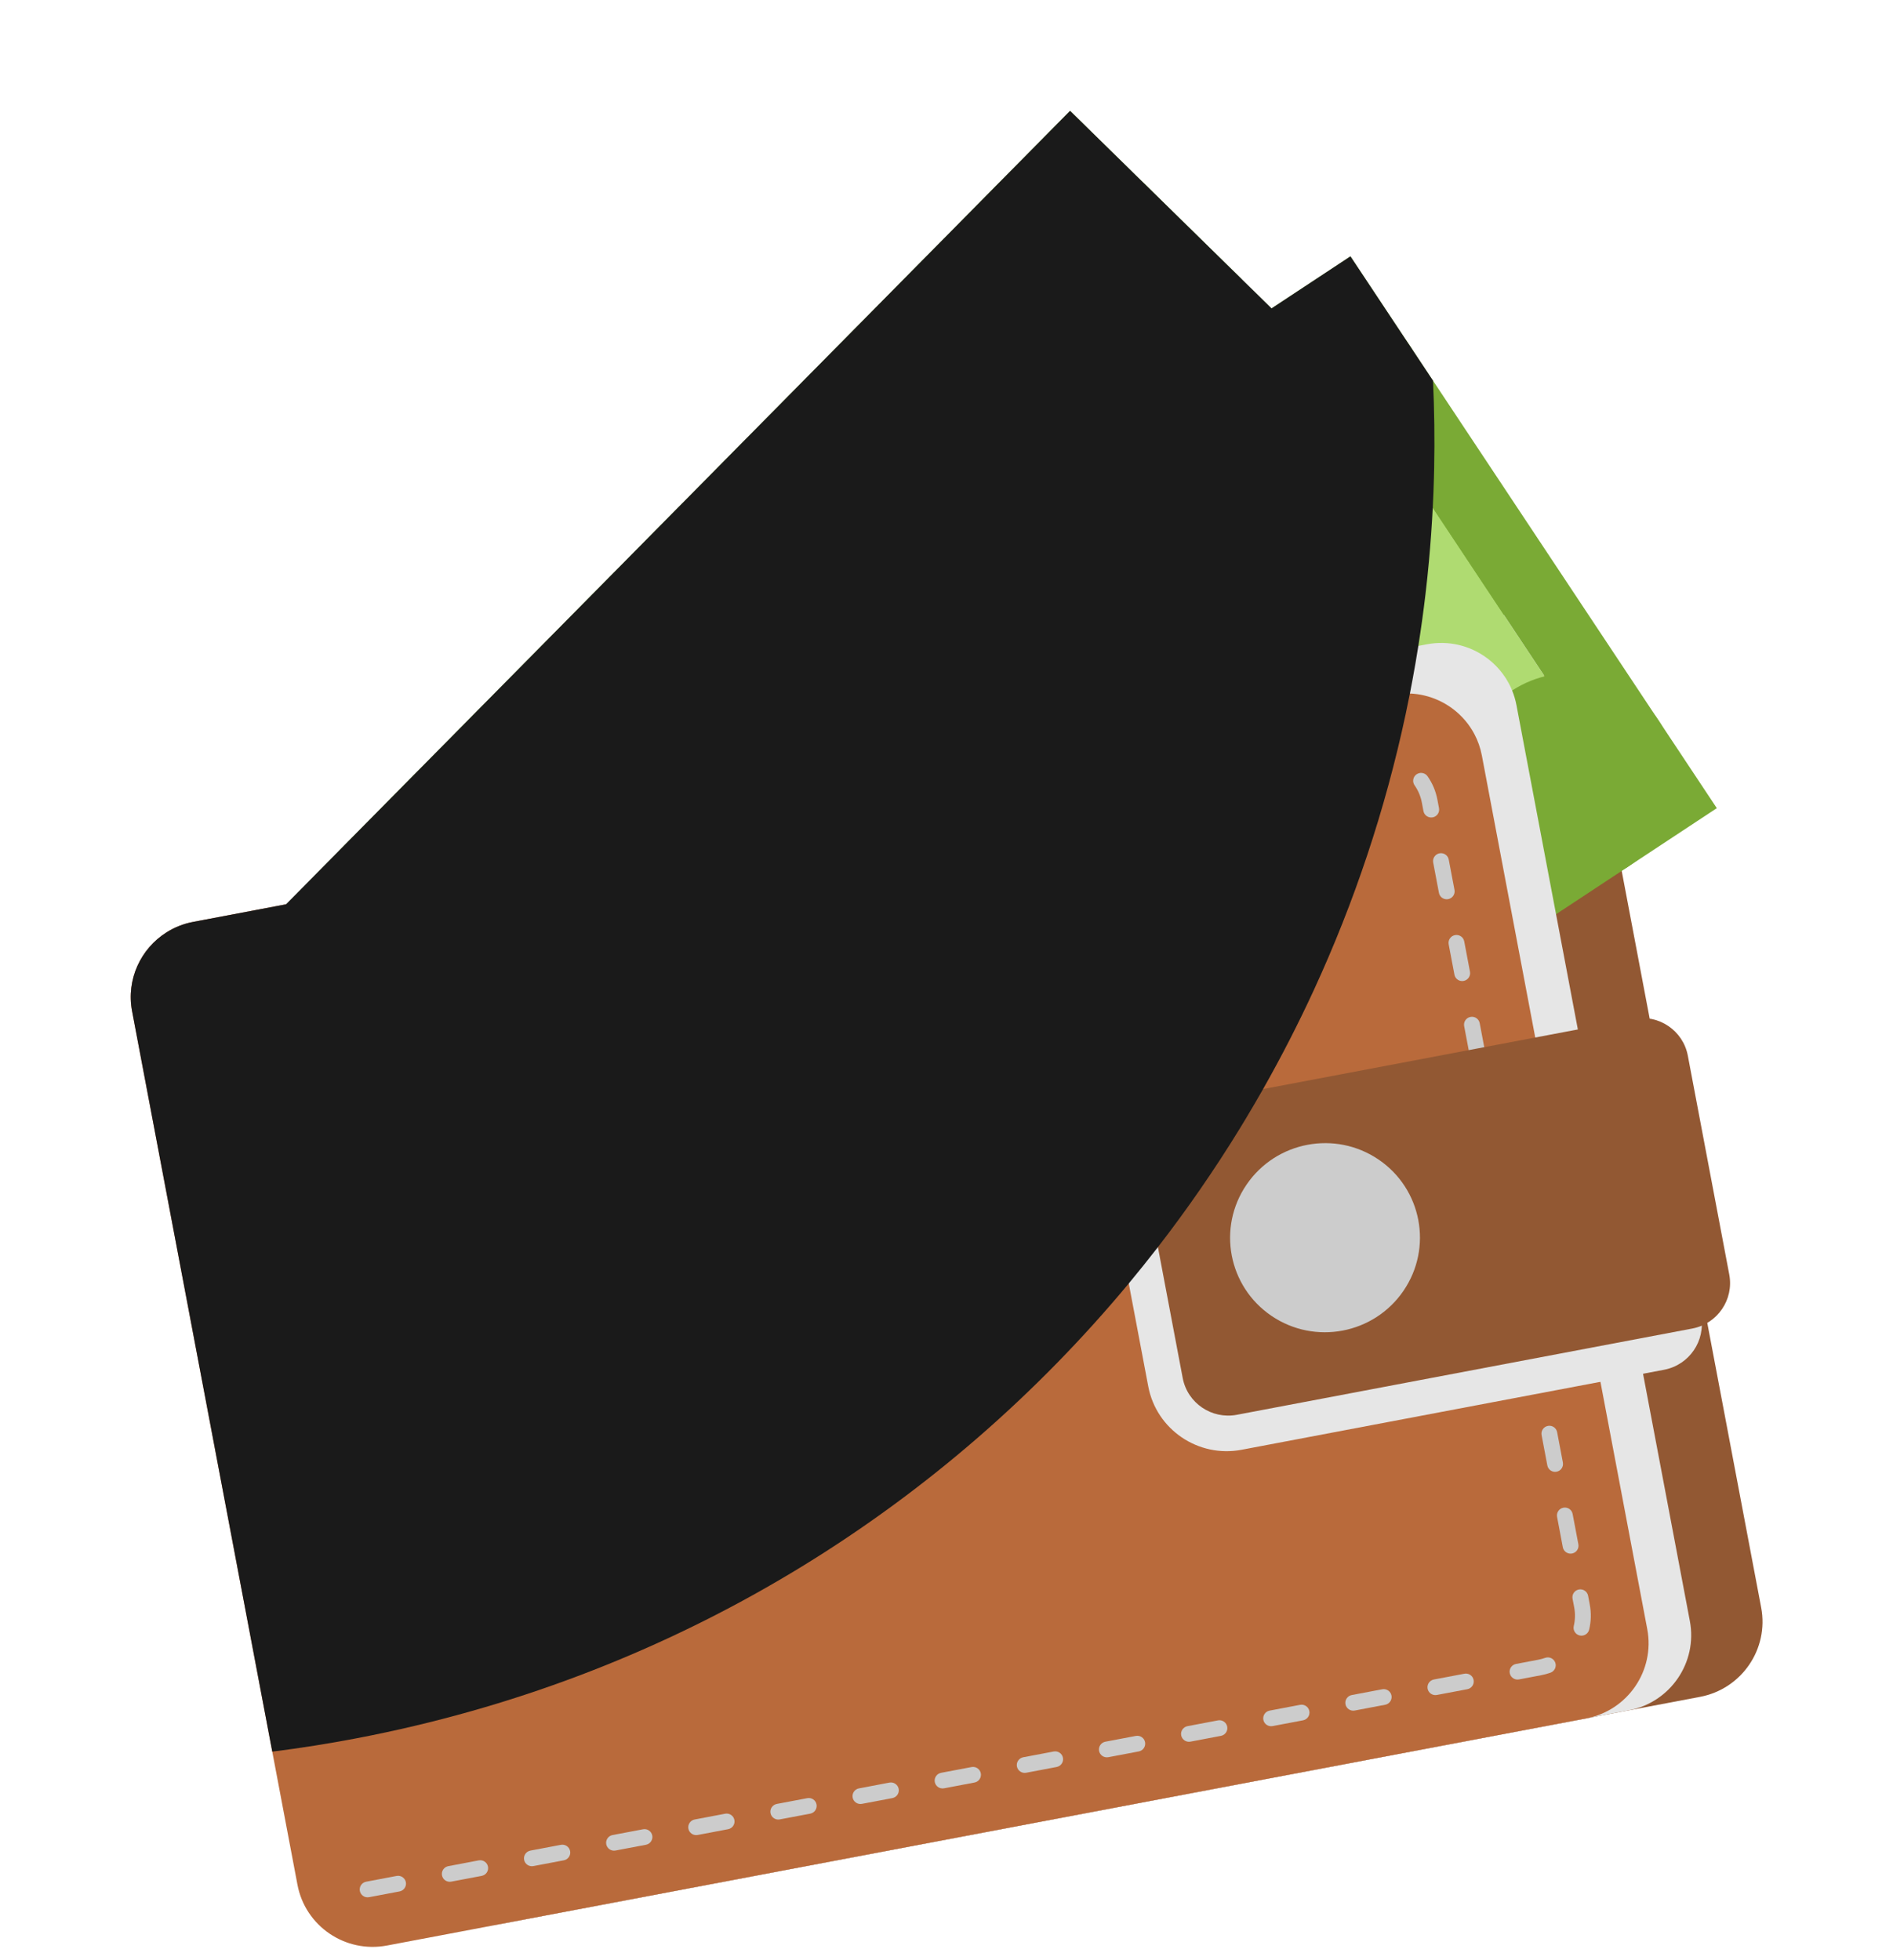 <svg width="113" height="117" viewBox="0 0 113 117" fill="none" xmlns="http://www.w3.org/2000/svg">
<path d="M89.915 40.179L18.333 53.733C15.85 54.203 14.216 56.589 14.684 59.062L24.557 111.201C25.025 113.673 27.418 115.297 29.901 114.826L101.483 101.272C103.966 100.802 105.599 98.417 105.131 95.944L95.258 43.805C94.79 41.332 92.398 39.709 89.915 40.179Z" fill="#925833"/>
<path d="M63.92 12.542L18.014 58.989L40.273 80.811L86.179 34.364L63.92 12.542Z" fill="#AFDB71"/>
<path d="M87.631 29.904L85.611 27.923L84.479 26.814L80.845 23.251L78.966 21.409L75.931 18.432L75.905 18.407L74.12 16.657L68.395 11.044C68.388 11.038 68.382 11.032 68.376 11.025C68.351 11.001 68.328 10.979 68.303 10.956L68.303 10.956L63.877 6.616L59.464 11.082C59.457 11.089 59.45 11.096 59.443 11.103C59.419 11.127 59.396 11.15 59.373 11.175L38.73 32.061L34.746 36.091L24.711 46.245L22.968 48.009L21.809 49.182L20.264 50.745L17.075 53.972L16.606 54.446L16.605 54.446L16.547 54.507C16.53 54.523 16.514 54.539 16.497 54.555C16.485 54.567 16.473 54.58 16.461 54.592L16.436 54.617L16.187 54.869L15.717 55.344L15.368 55.697L15.367 55.697L13.32 57.769L12.157 58.947L12.064 59.04L15.277 62.19L16.539 63.428C16.546 63.435 16.554 63.442 16.561 63.45C16.585 63.474 16.609 63.496 16.634 63.519L18.19 65.046L22.231 69.007L29.566 76.197L35.788 82.298L35.819 82.328L35.869 82.377C35.876 82.384 35.883 82.391 35.89 82.397L37.991 84.457L40.056 86.481L40.316 86.737L40.887 86.159L41.526 85.512L44.742 82.258C44.745 82.255 44.747 82.252 44.749 82.25C44.754 82.246 44.757 82.242 44.762 82.238L47.474 79.493L47.475 79.493L47.476 79.492L47.476 79.492L48.719 78.233L61.835 64.963L65.847 60.903L66.245 60.5L67.276 59.457L67.761 58.966L72.957 53.708L80.586 45.989L81.744 44.818L81.745 44.818L83.906 42.63L85.016 41.506L85.503 41.014L87.694 38.797L87.774 38.716L89.772 36.695L92.127 34.311L87.63 29.902L87.631 29.904ZM46.154 74.861L45.934 75.083L45.933 75.083L40.478 80.603L40.273 80.811L36.941 77.543L36.94 77.544L34.531 75.182L34.531 75.182L27.895 68.676L26.797 67.599L26.797 67.598L23.855 64.715L23.755 64.618L18.371 59.34L18.014 58.989L18.088 58.913L19.847 57.134L20.153 56.824L22.203 54.75C22.203 54.75 22.203 54.749 22.204 54.749L23.674 53.262C23.674 53.262 23.674 53.261 23.675 53.262L24.084 52.847L24.331 52.597L24.753 52.17C24.753 52.17 24.753 52.17 24.753 52.17L24.828 52.094L24.828 52.094L27.52 49.37L27.533 49.357L29.276 47.594L33.136 43.687L33.137 43.687L35.068 41.732L39.052 37.701L58.258 18.268L63.919 12.541L69.66 18.17L70.53 19.023L70.53 19.023L72.315 20.772L73.045 21.488L75.377 23.774L80.437 28.734L81.455 29.732L85.297 33.499L86.178 34.362L85.091 35.462L81.542 39.053L81.435 39.161L81.435 39.161L80.517 40.089L80.517 40.089L78.246 42.387L78.246 42.388L76.218 44.44L76.217 44.44L71.982 48.726L67.82 52.936L65.696 55.086L65.695 55.086L63.39 57.419L63.389 57.419L63.195 57.615L62.822 57.994L61.453 59.38L60.621 60.221L60.62 60.221L57.144 63.739L46.154 74.859L46.154 74.861Z" fill="#7AAA35"/>
<path d="M69.661 18.171C69.365 18.802 68.957 19.395 68.438 19.92C65.989 22.398 61.991 22.433 59.507 19.998C58.98 19.482 58.564 18.896 58.259 18.27C57.136 15.971 57.504 13.126 59.373 11.175C59.395 11.151 59.419 11.127 59.443 11.103C59.45 11.096 59.456 11.089 59.463 11.082C61.89 8.649 65.82 8.599 68.301 10.956L68.302 10.956C68.325 10.979 68.35 11.003 68.373 11.026C70.331 12.944 70.763 15.825 69.66 18.172L69.661 18.171Z" fill="#7AAA35"/>
<path d="M84.368 40.568C87.795 39.919 90.049 36.627 89.403 33.214C88.757 29.802 85.455 27.561 82.028 28.21C78.6 28.859 76.346 32.152 76.992 35.565C77.638 38.977 80.94 41.217 84.368 40.568Z" fill="#7AAA35"/>
<path d="M22.165 65.142C25.593 64.493 27.847 61.201 27.201 57.788C26.555 54.376 23.253 52.135 19.825 52.784C16.398 53.433 14.143 56.726 14.79 60.138C15.436 63.551 18.738 65.791 22.165 65.142Z" fill="#7AAA35"/>
<path d="M44.761 82.238C44.757 82.242 44.753 82.246 44.749 82.25C44.747 82.252 44.744 82.255 44.742 82.258C42.316 84.704 38.376 84.759 35.89 82.397C35.883 82.391 35.876 82.384 35.868 82.377C35.852 82.361 35.835 82.344 35.818 82.328C35.808 82.318 35.797 82.308 35.788 82.298C33.857 80.379 33.434 77.518 34.53 75.182C34.53 75.182 34.531 75.182 34.531 75.182C34.828 74.551 35.235 73.958 35.755 73.432C38.203 70.955 42.201 70.921 44.685 73.356C45.211 73.871 45.627 74.457 45.933 75.083C45.933 75.083 45.933 75.083 45.933 75.083C47.067 77.406 46.68 80.285 44.761 82.237L44.761 82.238Z" fill="#7AAA35"/>
<path d="M61.725 56.116C66.213 51.575 65.541 43.667 60.223 38.454C54.906 33.241 46.956 32.697 42.468 37.237C37.98 41.779 38.653 49.686 43.97 54.899C49.288 60.112 57.237 60.657 61.725 56.116Z" fill="#7AAA35"/>
<path d="M69.845 34.356C71.103 32.519 70.629 30.017 68.787 28.767C66.945 27.517 64.432 27.993 63.174 29.83C61.916 31.667 62.39 34.169 64.232 35.418C66.075 36.668 68.587 36.192 69.845 34.356Z" fill="#7AAA35"/>
<path d="M41.018 63.524C42.276 61.687 41.802 59.185 39.96 57.935C38.118 56.685 35.605 57.161 34.347 58.998C33.089 60.834 33.563 63.337 35.405 64.586C37.247 65.836 39.76 65.36 41.018 63.524Z" fill="#7AAA35"/>
<path d="M58.878 51.444L58.769 51.337L58.311 50.888L57.906 51.297L56.681 52.536L57.272 53.116L58.123 53.95L58.597 54.414L59.227 53.777L60.226 52.765L58.879 51.443L58.878 51.444ZM47.176 39.972L45.855 38.677L44.225 40.327L45.591 41.666L46.037 42.103L47.667 40.453L47.176 39.972L47.176 39.972ZM59.925 47.537C59.804 47.087 59.593 46.644 59.291 46.209C59.244 46.141 59.195 46.074 59.143 46.006C58.956 45.76 58.738 45.515 58.492 45.273L58.476 45.258C58.136 44.925 57.8 44.651 57.468 44.436C57.376 44.377 57.284 44.322 57.192 44.271C56.892 44.106 56.594 43.99 56.3 43.923C56.287 43.919 56.274 43.916 56.26 43.914C55.809 43.817 55.378 43.796 54.967 43.85C54.723 43.882 54.486 43.94 54.257 44.025C53.922 44.149 53.568 44.31 53.194 44.511C52.878 44.68 52.546 44.876 52.2 45.101C52.168 45.122 52.138 45.142 52.109 45.16C52.081 45.179 52.051 45.198 52.019 45.219C51.988 45.241 51.959 45.26 51.933 45.275C51.906 45.291 51.88 45.307 51.853 45.323C51.22 45.732 50.703 46.037 50.302 46.237C49.918 46.428 49.525 46.518 49.124 46.505C49.106 46.505 49.087 46.504 49.069 46.503C48.648 46.481 48.241 46.277 47.848 45.893L47.841 45.885C47.737 45.783 47.644 45.681 47.562 45.577C47.192 45.112 47.03 44.626 47.078 44.115C47.137 43.491 47.509 42.832 48.193 42.14C48.554 41.775 48.984 41.469 49.484 41.221C49.985 40.972 50.564 40.785 51.221 40.659L51.071 39.808L50.81 38.336C50.232 38.456 49.687 38.616 49.176 38.817C48.665 39.018 48.191 39.262 47.756 39.549C47.556 39.681 47.362 39.822 47.176 39.971C46.96 40.147 46.752 40.334 46.556 40.534C46.179 40.913 45.858 41.291 45.592 41.666C45.269 42.119 45.027 42.569 44.864 43.013C44.736 43.363 44.657 43.712 44.629 44.057C44.59 44.513 44.637 44.964 44.77 45.411C44.835 45.627 44.92 45.842 45.025 46.057C45.303 46.622 45.722 47.179 46.283 47.729L46.291 47.737C46.514 47.955 46.735 48.147 46.954 48.313C47.516 48.74 48.065 48.993 48.601 49.073C48.605 49.074 48.61 49.074 48.614 49.075C49.354 49.184 50.022 49.1 50.616 48.823C51.214 48.546 51.932 48.116 52.77 47.531C52.801 47.51 52.833 47.489 52.864 47.468C52.896 47.447 52.927 47.426 52.958 47.404C52.979 47.393 52.996 47.381 53.009 47.368C53.022 47.355 53.04 47.342 53.06 47.332C53.187 47.245 53.31 47.163 53.429 47.088C53.796 46.852 54.127 46.668 54.42 46.535C54.584 46.46 54.749 46.404 54.915 46.367C55.141 46.318 55.369 46.302 55.599 46.323C55.826 46.344 56.051 46.419 56.272 46.549C56.436 46.646 56.599 46.773 56.76 46.93L56.768 46.938C56.92 47.087 57.05 47.239 57.157 47.392C57.471 47.839 57.6 48.305 57.542 48.791C57.518 48.999 57.46 49.211 57.369 49.428C57.236 49.746 57.031 50.072 56.756 50.409C56.726 50.445 56.695 50.482 56.663 50.519C56.561 50.638 56.449 50.758 56.329 50.88C55.89 51.325 55.4 51.669 54.86 51.911C54.74 51.966 54.616 52.016 54.491 52.059C53.803 52.301 53.04 52.391 52.203 52.331L52.454 54.442L52.488 54.734C52.78 54.74 53.066 54.731 53.348 54.706C53.74 54.673 54.123 54.609 54.496 54.516C55.139 54.356 55.752 54.106 56.334 53.765C56.426 53.711 56.517 53.655 56.607 53.596C56.835 53.45 57.056 53.289 57.271 53.115C57.511 52.921 57.743 52.712 57.967 52.485C58.314 52.134 58.618 51.786 58.878 51.442C58.914 51.394 58.95 51.346 58.984 51.298C59.318 50.838 59.572 50.385 59.748 49.938C60.074 49.113 60.132 48.312 59.924 47.536L59.925 47.537Z" fill="#AFDB71"/>
<g style="mix-blend-mode:multiply">
<path d="M75.904 18.407L75.361 18.765C75.356 18.768 75.35 18.772 75.344 18.776C75.336 18.781 75.328 18.787 75.32 18.792L72.316 20.774L51.853 34.27L50.728 35.013L45.993 38.136L39.77 42.241L34.068 46.002L31.996 47.368L30.618 48.278L29.539 48.99L24.83 52.095L24.83 52.096L24.828 52.098L24.317 52.434C24.314 52.436 24.311 52.438 24.308 52.44C24.302 52.444 24.295 52.449 24.288 52.453L24.235 52.488L23.961 52.669L17.738 53.847L19.046 52.984L19.046 52.984L23.313 50.169L25 49.056L25.053 49.022C25.059 49.017 25.066 49.013 25.073 49.009C25.076 49.006 25.079 49.005 25.081 49.003L31.385 44.846L32.762 43.937L33.138 43.689L33.139 43.689L34.834 42.571L41.82 37.964L41.82 37.963L46.76 34.705L46.886 34.621L46.887 34.621L51.494 31.582L70.532 19.025L70.532 19.025L74.12 16.658L75.905 18.408L75.904 18.407Z" fill="#E6E6E6"/>
</g>
<path d="M79.424 21.115L24.866 57.095L42.094 83.044L96.653 47.065L79.424 21.115Z" fill="#AFDB71"/>
<path d="M31.594 52.655L28.385 54.772L31.594 52.656L32.081 52.334L31.594 52.655ZM27.409 55.415L28.075 54.976L28.385 54.772L28.074 54.976L27.409 55.415L27.409 55.415ZM99.001 42.991L85.543 22.722L84.111 20.565C84.105 20.558 84.1 20.55 84.095 20.542C84.085 20.529 84.077 20.514 84.067 20.501C84.058 20.487 84.049 20.474 84.039 20.459L80.613 15.3L75.904 18.406L75.361 18.764C75.355 18.768 75.349 18.771 75.344 18.775C75.336 18.781 75.328 18.786 75.32 18.792L72.316 20.773L51.853 34.27L50.728 35.012L45.993 38.135L39.77 42.24L34.068 46.002L31.996 47.368L30.618 48.277L29.539 48.989L24.83 52.095L24.83 52.095L24.827 52.097L24.317 52.434C24.314 52.435 24.311 52.437 24.308 52.439C24.302 52.444 24.295 52.448 24.288 52.453L24.235 52.487L23.961 52.668L23.302 53.103L19.039 55.915L19.849 57.135L22.502 61.132C22.508 61.14 22.514 61.149 22.52 61.158C22.543 61.192 22.565 61.226 22.588 61.259L23.781 63.056L24.525 64.177L26.798 67.599L26.798 67.6L26.909 67.766L33.962 78.388L37.293 83.404L37.406 83.573C37.406 83.573 37.406 83.573 37.406 83.574L37.427 83.605L37.465 83.662C37.474 83.677 37.485 83.691 37.495 83.707L37.993 84.457L39.557 86.812L40.908 88.848L46.169 85.377C46.171 85.375 46.174 85.374 46.177 85.372C46.182 85.369 46.187 85.366 46.192 85.363L66.505 71.964L68.417 70.703L71.251 68.834L73.181 67.561L73.526 67.333L74.354 66.786L77.735 64.556L86.992 58.451L87.742 57.956L90.546 56.107L92.887 54.562L96.808 51.977L97.214 51.708L102.483 48.233L99.002 42.99L99.001 42.991ZM64.58 68.211L48.825 78.603L47.476 79.491L47.476 79.492L47.476 79.492L47.475 79.492L45.985 80.475L42.097 83.039L40.479 80.603L37.653 76.347L35.733 73.456L32.516 68.611L29.388 63.9L29.312 63.785L27.121 60.486L24.867 57.092L26.204 56.21L26.559 55.976L27.41 55.415L28.076 54.976L28.385 54.772L31.595 52.656L32.081 52.334L34.64 50.646L34.64 50.646L36.18 49.63L38.251 48.264L39.75 47.275L40.217 46.968L40.217 46.968L44.629 44.057L45.135 43.723L49.87 40.601L51.071 39.809L56.899 35.964L62.476 32.286L68.265 28.467L72.695 25.546L72.695 25.545L75.378 23.776L78.966 21.409L79.422 21.108L80.844 23.251L83.866 27.801L83.866 27.802L84.107 28.164L85.525 30.3L89.303 35.989L89.772 36.696L92.178 40.32L92.207 40.363L95.563 45.417L96.652 47.056L95.96 47.512L92.04 50.098L89.924 51.493L89.698 51.642L78.435 59.072L69.339 65.072L67.268 66.438L64.579 68.212L64.58 68.211ZM31.594 52.655L28.385 54.772L31.594 52.656L32.081 52.334L31.594 52.655ZM27.409 55.415L28.075 54.976L28.385 54.772L28.074 54.976L27.409 55.415L27.409 55.415Z" fill="#7AAA35"/>
<path d="M84.479 26.813C84.307 27.158 84.103 27.489 83.867 27.801L83.866 27.801C83.786 27.908 83.702 28.011 83.615 28.112C83.243 28.544 82.806 28.931 82.307 29.26C82.031 29.442 81.746 29.6 81.455 29.733C80.481 30.18 79.434 30.361 78.41 30.295C76.51 30.172 74.688 29.197 73.556 27.493C73.148 26.88 72.864 26.221 72.695 25.545C72.355 24.183 72.488 22.753 73.046 21.489C73.515 20.428 74.282 19.483 75.32 18.791C75.328 18.786 75.336 18.78 75.344 18.775C75.349 18.771 75.355 18.768 75.361 18.764C75.547 18.642 75.737 18.531 75.93 18.431C78.746 16.976 82.262 17.828 84.067 20.5C84.076 20.513 84.085 20.527 84.095 20.541C85.381 22.479 85.448 24.868 84.479 26.812L84.479 26.813Z" fill="#7AAA35"/>
<path d="M98.947 50.004C100.914 47.132 100.173 43.22 97.292 41.266C94.412 39.312 90.483 40.056 88.516 42.928C86.549 45.8 87.29 49.712 90.171 51.666C93.051 53.62 96.98 52.876 98.947 50.004Z" fill="#7AAA35"/>
<path d="M31.268 62.924C30.652 63.331 29.99 63.616 29.311 63.785C26.825 64.404 24.116 63.468 22.586 61.259C22.563 61.225 22.541 61.191 22.518 61.157C20.667 58.37 21.34 54.65 23.989 52.663C24.085 52.59 24.184 52.52 24.286 52.453C24.292 52.448 24.3 52.444 24.306 52.439C24.309 52.437 24.312 52.435 24.315 52.434C25.903 51.39 27.789 51.152 29.486 51.621C30.24 51.829 30.956 52.177 31.593 52.655L31.594 52.655C32.152 53.074 32.649 53.593 33.056 54.207C34.979 57.102 34.178 61.005 31.268 62.924L31.268 62.924Z" fill="#7AAA35"/>
<path d="M47.909 83.668C49.876 80.796 49.135 76.883 46.255 74.929C43.374 72.975 39.445 73.719 37.478 76.591C35.512 79.463 36.252 83.375 39.133 85.329C42.013 87.283 45.943 86.539 47.909 83.668Z" fill="#7AAA35"/>
<path d="M68.211 63.304C73.545 59.787 74.533 51.91 70.417 45.711C66.301 39.512 58.641 37.338 53.307 40.855C47.973 44.373 46.985 52.25 51.101 58.449C55.217 64.648 62.877 66.822 68.211 63.304Z" fill="#7AAA35"/>
<path d="M81.224 43.038C82.482 41.201 82.008 38.699 80.166 37.449C78.324 36.2 75.811 36.675 74.553 38.512C73.295 40.349 73.769 42.851 75.611 44.101C77.454 45.35 79.966 44.875 81.224 43.038Z" fill="#7AAA35"/>
<path d="M46.965 65.635C48.223 63.799 47.749 61.297 45.907 60.047C44.065 58.797 41.552 59.273 40.294 61.11C39.037 62.946 39.511 65.448 41.353 66.698C43.195 67.948 45.708 67.472 46.965 65.635Z" fill="#7AAA35"/>
<path d="M67.821 52.938C67.683 52.636 67.512 52.33 67.306 52.02L67.293 52.001C66.707 51.118 66.077 50.527 65.406 50.229C65.141 50.11 64.877 50.023 64.616 49.967C64.215 49.88 63.817 49.866 63.423 49.924C62.772 50.02 62.027 50.23 61.188 50.552C61.153 50.567 61.119 50.58 61.087 50.592C61.055 50.604 61.021 50.617 60.986 50.632C60.951 50.646 60.919 50.658 60.89 50.668C60.861 50.678 60.832 50.688 60.803 50.699C60.099 50.968 59.529 51.16 59.095 51.273C59.058 51.283 59.021 51.292 58.984 51.299C58.912 51.315 58.84 51.328 58.769 51.337C58.475 51.376 58.187 51.363 57.905 51.297C57.882 51.291 57.858 51.285 57.834 51.279C57.445 51.175 57.104 50.913 56.81 50.492C56.796 50.471 56.782 50.45 56.768 50.429L56.762 50.421C56.76 50.417 56.757 50.413 56.755 50.41C56.577 50.141 56.452 49.876 56.379 49.617C56.272 49.244 56.275 48.882 56.384 48.531C56.507 48.138 56.764 47.759 57.156 47.393C57.362 47.201 57.605 47.013 57.885 46.828C58.3 46.554 58.769 46.347 59.29 46.209C59.307 46.204 59.322 46.2 59.339 46.196C59.881 46.056 60.485 45.993 61.154 46.004L61.168 45.623L61.236 43.645C60.646 43.644 60.08 43.689 59.537 43.78C58.995 43.871 58.481 44.013 57.996 44.203C57.816 44.273 57.64 44.351 57.467 44.435C57.425 44.456 57.383 44.476 57.342 44.497C57.093 44.624 56.852 44.765 56.618 44.919C56.171 45.213 55.779 45.517 55.44 45.829C55.248 46.006 55.073 46.185 54.915 46.368C54.769 46.537 54.638 46.708 54.523 46.881C54.497 46.92 54.473 46.959 54.448 46.997C53.989 47.73 53.792 48.507 53.858 49.324C53.923 50.143 54.256 51.003 54.854 51.904L54.861 51.912L54.861 51.914C55.408 52.737 55.99 53.299 56.608 53.597C56.686 53.635 56.764 53.668 56.843 53.698C57.282 53.861 57.708 53.946 58.122 53.95C58.374 53.953 58.622 53.926 58.865 53.869C58.981 53.842 59.101 53.812 59.226 53.777C59.797 53.619 60.468 53.376 61.239 53.049C61.275 53.035 61.31 53.021 61.345 53.007C61.38 52.992 61.415 52.978 61.45 52.964C61.473 52.957 61.492 52.949 61.507 52.939C61.523 52.929 61.542 52.92 61.565 52.914C62.146 52.673 62.645 52.506 63.061 52.414C63.403 52.338 63.733 52.333 64.052 52.398C64.121 52.413 64.189 52.43 64.257 52.451C64.638 52.568 64.975 52.846 65.266 53.284L65.272 53.294C65.688 53.92 65.829 54.517 65.696 55.087L65.696 55.087C65.682 55.148 65.665 55.208 65.645 55.267C65.433 55.89 64.894 56.488 64.025 57.062C63.818 57.199 63.606 57.318 63.39 57.42L63.39 57.42C62.939 57.634 62.47 57.772 61.981 57.836C61.284 57.928 60.547 57.867 59.772 57.653C59.744 57.646 59.716 57.638 59.688 57.63L59.681 57.707L59.494 59.748L59.467 60.04C59.75 60.107 60.032 60.157 60.313 60.191C60.416 60.204 60.518 60.214 60.621 60.222L60.622 60.222C60.908 60.245 61.193 60.252 61.476 60.241C62.138 60.217 62.789 60.099 63.429 59.886C63.785 59.767 64.136 59.619 64.481 59.443C64.755 59.304 65.026 59.146 65.292 58.97C65.704 58.699 66.074 58.42 66.4 58.138C66.883 57.719 67.272 57.288 67.565 56.845C68.054 56.105 68.278 55.333 68.236 54.53C68.21 54.014 68.071 53.482 67.821 52.937L67.821 52.938ZM57.342 44.497L57.192 44.27L56.886 43.811L56.319 42.957L54.967 43.849L54.382 44.235L54.411 44.279L55.44 45.828L55.785 46.347L57.722 45.069L57.342 44.496L57.342 44.497ZM67.276 59.458L66.4 58.138L65.96 57.477L64.023 58.755L64.481 59.444L65.506 60.988L66.244 60.501L67.442 59.711L67.275 59.458L67.276 59.458Z" fill="#AFDB71"/>
<g style="mix-blend-mode:multiply">
<path d="M90.522 42.079L100.874 96.75C101.342 99.222 99.708 101.608 97.225 102.078L25.643 115.632C23.16 116.103 20.768 114.479 20.3 112.007L9.948 57.336C9.838 56.758 9.843 56.185 9.948 55.64C10.419 55.345 10.952 55.131 11.532 55.021L17.075 53.971L20.263 50.745L85.178 38.453C85.829 38.33 86.475 38.35 87.08 38.493C87.318 38.549 87.55 38.624 87.774 38.715C87.774 38.716 87.775 38.715 87.775 38.715C88.54 39.031 89.211 39.55 89.707 40.218C89.843 40.4 89.965 40.593 90.073 40.797C90.144 40.931 90.209 41.07 90.266 41.213C90.378 41.487 90.464 41.776 90.522 42.079L90.522 42.079Z" fill="#E6E6E6"/>
</g>
<path d="M88.458 45.093L98.331 97.231C98.799 99.704 97.165 102.09 94.682 102.56L23.1 116.114C20.617 116.584 18.225 114.961 17.757 112.488L7.884 60.349C7.525 58.454 8.401 56.61 9.948 55.64C10.419 55.345 10.952 55.131 11.532 55.021L83.114 41.467C83.466 41.4 83.817 41.375 84.161 41.39C84.452 41.402 84.739 41.441 85.017 41.507C86.291 41.806 87.392 42.644 88.01 43.81C88.218 44.202 88.371 44.633 88.458 45.092L88.458 45.093Z" fill="#B96A3B"/>
<path d="M92.004 99.98L90.674 100.232C90.418 100.28 90.171 100.113 90.123 99.858C90.074 99.602 90.243 99.356 90.499 99.308L91.828 99.056C91.967 99.03 92.105 98.992 92.237 98.945C92.482 98.858 92.752 98.984 92.84 99.229C92.928 99.474 92.799 99.743 92.554 99.831C92.376 99.894 92.191 99.944 92.003 99.98L92.004 99.98Z" fill="#CCCCCC"/>
<path d="M87.589 100.816L85.771 101.16C85.515 101.209 85.268 101.041 85.219 100.786C85.171 100.531 85.34 100.285 85.596 100.236L87.414 99.892C87.671 99.843 87.918 100.011 87.966 100.266C88.014 100.521 87.846 100.768 87.589 100.816Z" fill="#CCCCCC"/>
<path d="M82.686 101.744L80.868 102.089C80.612 102.137 80.365 101.97 80.316 101.714C80.268 101.459 80.436 101.213 80.693 101.164L82.511 100.82C82.767 100.771 83.014 100.939 83.063 101.194C83.111 101.45 82.942 101.696 82.686 101.744Z" fill="#CCCCCC"/>
<path d="M77.783 102.673L75.966 103.017C75.709 103.065 75.462 102.898 75.414 102.643C75.366 102.387 75.534 102.141 75.791 102.093L77.608 101.748C77.865 101.7 78.112 101.867 78.16 102.123C78.208 102.378 78.04 102.624 77.783 102.673Z" fill="#CCCCCC"/>
<path d="M72.88 103.601L71.062 103.946C70.806 103.994 70.559 103.827 70.51 103.571C70.462 103.316 70.631 103.07 70.887 103.021L72.705 102.677C72.962 102.628 73.209 102.796 73.257 103.051C73.305 103.307 73.137 103.553 72.88 103.601Z" fill="#CCCCCC"/>
<path d="M67.977 104.53L66.159 104.874C65.903 104.922 65.656 104.755 65.608 104.5C65.559 104.244 65.728 103.998 65.984 103.949L67.802 103.605C68.059 103.557 68.306 103.724 68.354 103.979C68.402 104.235 68.234 104.481 67.977 104.53Z" fill="#CCCCCC"/>
<path d="M63.074 105.458L61.256 105.802C61 105.851 60.753 105.683 60.704 105.428C60.656 105.173 60.825 104.926 61.081 104.878L62.899 104.534C63.156 104.485 63.403 104.653 63.451 104.908C63.499 105.163 63.331 105.409 63.074 105.458Z" fill="#CCCCCC"/>
<path d="M58.171 106.386L56.353 106.731C56.096 106.779 55.85 106.612 55.801 106.356C55.753 106.101 55.922 105.855 56.178 105.806L57.996 105.462C58.252 105.414 58.499 105.581 58.548 105.836C58.596 106.092 58.428 106.338 58.171 106.386Z" fill="#CCCCCC"/>
<path d="M53.268 107.315L51.45 107.659C51.194 107.707 50.947 107.54 50.898 107.285C50.85 107.029 51.019 106.783 51.275 106.735L53.093 106.39C53.35 106.342 53.597 106.509 53.645 106.765C53.693 107.02 53.525 107.266 53.268 107.315Z" fill="#CCCCCC"/>
<path d="M48.365 108.243L46.547 108.587C46.291 108.636 46.044 108.468 45.995 108.213C45.947 107.958 46.116 107.712 46.372 107.663L48.19 107.319C48.447 107.27 48.694 107.438 48.742 107.693C48.79 107.948 48.622 108.195 48.365 108.243Z" fill="#CCCCCC"/>
<path d="M43.462 109.172L41.644 109.516C41.388 109.564 41.141 109.397 41.093 109.142C41.044 108.886 41.213 108.64 41.469 108.592L43.287 108.247C43.544 108.199 43.791 108.366 43.839 108.622C43.888 108.877 43.719 109.123 43.462 109.172Z" fill="#CCCCCC"/>
<path d="M38.559 110.1L36.741 110.444C36.485 110.493 36.238 110.325 36.189 110.07C36.141 109.815 36.31 109.568 36.566 109.52L38.384 109.176C38.641 109.127 38.888 109.294 38.936 109.55C38.984 109.805 38.816 110.051 38.559 110.1Z" fill="#CCCCCC"/>
<path d="M33.656 111.028L31.838 111.373C31.581 111.421 31.335 111.254 31.286 110.998C31.238 110.743 31.407 110.497 31.663 110.448L33.481 110.104C33.737 110.055 33.984 110.223 34.033 110.478C34.081 110.734 33.913 110.98 33.656 111.028Z" fill="#CCCCCC"/>
<path d="M28.753 111.957L26.935 112.301C26.679 112.35 26.432 112.182 26.384 111.927C26.335 111.671 26.504 111.425 26.76 111.377L28.578 111.032C28.835 110.984 29.082 111.151 29.13 111.407C29.178 111.662 29.01 111.908 28.753 111.957Z" fill="#CCCCCC"/>
<path d="M23.85 112.885L22.032 113.229C21.776 113.278 21.529 113.11 21.48 112.855C21.432 112.6 21.601 112.353 21.857 112.305L23.675 111.961C23.932 111.912 24.178 112.08 24.227 112.335C24.275 112.59 24.107 112.836 23.85 112.885Z" fill="#CCCCCC"/>
<path d="M94.491 97.612C94.427 97.624 94.361 97.624 94.294 97.608C94.041 97.548 93.884 97.295 93.944 97.042C94.031 96.677 94.039 96.302 93.969 95.93L93.871 95.415C93.823 95.16 93.992 94.913 94.248 94.865C94.504 94.816 94.751 94.984 94.8 95.239L94.897 95.754C94.993 96.257 94.981 96.763 94.863 97.258C94.818 97.444 94.668 97.579 94.491 97.612Z" fill="#CCCCCC"/>
<path d="M93.842 92.717C93.585 92.766 93.339 92.598 93.29 92.343L92.948 90.533C92.899 90.277 93.068 90.031 93.324 89.983C93.581 89.934 93.828 90.102 93.876 90.357L94.219 92.167C94.267 92.422 94.098 92.669 93.842 92.717Z" fill="#CCCCCC"/>
<path d="M92.918 87.835C92.661 87.884 92.414 87.716 92.366 87.461L92.023 85.651C91.975 85.396 92.143 85.149 92.4 85.101C92.656 85.052 92.903 85.22 92.951 85.475L93.294 87.285C93.343 87.541 93.174 87.787 92.918 87.835Z" fill="#CCCCCC"/>
<path d="M91.993 82.953C91.737 83.002 91.49 82.834 91.441 82.579L91.099 80.769C91.05 80.514 91.219 80.268 91.475 80.219C91.732 80.171 91.979 80.338 92.027 80.594L92.37 82.403C92.418 82.659 92.249 82.905 91.993 82.953Z" fill="#CCCCCC"/>
<path d="M91.069 78.072C90.812 78.12 90.566 77.953 90.517 77.698L90.174 75.887C90.126 75.632 90.295 75.386 90.551 75.337C90.807 75.289 91.054 75.456 91.103 75.711L91.445 77.522C91.494 77.777 91.325 78.023 91.069 78.072Z" fill="#CCCCCC"/>
<path d="M90.144 73.19C89.888 73.239 89.641 73.071 89.593 72.816L89.25 71.005C89.202 70.75 89.37 70.504 89.627 70.455C89.883 70.407 90.13 70.574 90.178 70.83L90.521 72.64C90.569 72.895 90.401 73.141 90.144 73.19Z" fill="#CCCCCC"/>
<path d="M89.22 68.308C88.964 68.357 88.717 68.189 88.668 67.934L88.326 66.124C88.277 65.868 88.446 65.622 88.702 65.574C88.959 65.525 89.206 65.693 89.254 65.948L89.597 67.758C89.645 68.014 89.477 68.26 89.22 68.308Z" fill="#CCCCCC"/>
<path d="M88.296 63.426C88.039 63.475 87.792 63.307 87.744 63.052L87.401 61.242C87.353 60.987 87.522 60.74 87.778 60.692C88.034 60.643 88.281 60.811 88.329 61.066L88.672 62.877C88.721 63.132 88.552 63.378 88.296 63.426Z" fill="#CCCCCC"/>
<path d="M87.371 58.544C87.115 58.593 86.868 58.425 86.82 58.17L86.477 56.36C86.428 56.105 86.597 55.858 86.853 55.81C87.11 55.761 87.357 55.929 87.405 56.184L87.748 57.994C87.796 58.25 87.628 58.496 87.371 58.544Z" fill="#CCCCCC"/>
<path d="M86.447 53.663C86.191 53.711 85.944 53.544 85.895 53.289L85.552 51.478C85.504 51.223 85.673 50.977 85.929 50.928C86.186 50.88 86.433 51.047 86.481 51.303L86.824 53.113C86.872 53.368 86.703 53.614 86.447 53.663Z" fill="#CCCCCC"/>
<path d="M85.522 48.781C85.266 48.83 85.019 48.662 84.971 48.407L84.875 47.899C84.804 47.525 84.658 47.178 84.441 46.868C84.292 46.655 84.345 46.362 84.559 46.213C84.773 46.064 85.067 46.116 85.216 46.329C85.51 46.749 85.707 47.218 85.803 47.724L85.899 48.231C85.948 48.487 85.779 48.733 85.523 48.782L85.522 48.781Z" fill="#CCCCCC"/>
<path d="M82.227 45.718C82.203 45.722 82.179 45.725 82.154 45.726C82.015 45.73 81.876 45.746 81.739 45.772L80.403 46.024C80.147 46.073 79.9 45.905 79.852 45.65C79.803 45.395 79.972 45.149 80.228 45.1L81.564 44.847C81.748 44.812 81.936 44.791 82.123 44.785C82.384 44.777 82.602 44.98 82.61 45.239C82.618 45.474 82.451 45.675 82.227 45.717L82.227 45.718Z" fill="#CCCCCC"/>
<path d="M77.318 46.609L75.5 46.953C75.244 47.001 74.997 46.834 74.948 46.579C74.9 46.323 75.069 46.077 75.325 46.029L77.143 45.684C77.4 45.636 77.647 45.803 77.695 46.059C77.743 46.314 77.575 46.56 77.318 46.609Z" fill="#CCCCCC"/>
<path d="M72.415 47.537L70.597 47.881C70.341 47.93 70.094 47.762 70.045 47.507C69.997 47.252 70.166 47.006 70.422 46.957L72.24 46.613C72.496 46.564 72.743 46.732 72.792 46.987C72.84 47.242 72.672 47.489 72.415 47.537Z" fill="#CCCCCC"/>
<path d="M67.512 48.465L65.694 48.81C65.438 48.858 65.191 48.691 65.143 48.435C65.094 48.18 65.263 47.934 65.519 47.885L67.337 47.541C67.594 47.492 67.841 47.66 67.889 47.915C67.938 48.17 67.769 48.417 67.512 48.465Z" fill="#CCCCCC"/>
<path d="M62.609 49.394L60.792 49.738C60.535 49.787 60.288 49.619 60.24 49.364C60.191 49.108 60.36 48.862 60.617 48.814L62.434 48.469C62.691 48.421 62.938 48.589 62.986 48.844C63.034 49.099 62.866 49.345 62.609 49.394Z" fill="#CCCCCC"/>
<path d="M57.706 50.322L55.888 50.666C55.632 50.715 55.385 50.547 55.337 50.292C55.288 50.037 55.457 49.791 55.713 49.742L57.532 49.398C57.788 49.349 58.035 49.517 58.083 49.772C58.132 50.028 57.963 50.274 57.706 50.322Z" fill="#CCCCCC"/>
<path d="M52.803 51.251L50.985 51.595C50.729 51.643 50.482 51.476 50.434 51.221C50.385 50.965 50.554 50.719 50.81 50.67L52.628 50.326C52.885 50.278 53.132 50.445 53.18 50.7C53.228 50.956 53.06 51.202 52.803 51.251Z" fill="#CCCCCC"/>
<path d="M47.9 52.179L46.082 52.523C45.826 52.572 45.579 52.404 45.53 52.149C45.482 51.894 45.651 51.647 45.907 51.599L47.725 51.255C47.982 51.206 48.228 51.374 48.277 51.629C48.325 51.884 48.157 52.13 47.9 52.179Z" fill="#CCCCCC"/>
<path d="M42.998 53.107L41.179 53.452C40.923 53.5 40.676 53.333 40.628 53.077C40.579 52.822 40.748 52.576 41.004 52.527L42.822 52.183C43.079 52.135 43.326 52.302 43.374 52.557C43.422 52.813 43.254 53.059 42.998 53.107Z" fill="#CCCCCC"/>
<path d="M38.094 54.036L36.276 54.38C36.02 54.429 35.773 54.261 35.724 54.006C35.676 53.751 35.845 53.504 36.101 53.456L37.919 53.111C38.176 53.063 38.423 53.23 38.471 53.486C38.519 53.741 38.351 53.987 38.094 54.036Z" fill="#CCCCCC"/>
<path d="M33.192 54.964L31.373 55.308C31.117 55.357 30.87 55.189 30.822 54.934C30.773 54.679 30.942 54.433 31.198 54.384L33.017 54.04C33.273 53.991 33.52 54.159 33.568 54.414C33.617 54.669 33.448 54.916 33.192 54.964Z" fill="#CCCCCC"/>
<path d="M28.288 55.893L26.47 56.237C26.214 56.285 25.967 56.118 25.919 55.863C25.87 55.607 26.039 55.361 26.295 55.312L28.113 54.968C28.37 54.92 28.617 55.087 28.665 55.343C28.713 55.598 28.545 55.844 28.288 55.893Z" fill="#CCCCCC"/>
<path d="M23.385 56.821L21.567 57.165C21.311 57.214 21.064 57.046 21.015 56.791C20.967 56.536 21.136 56.289 21.392 56.241L23.21 55.897C23.467 55.848 23.713 56.016 23.762 56.271C23.81 56.526 23.642 56.773 23.385 56.821Z" fill="#CCCCCC"/>
<path d="M18.483 57.749L16.664 58.093C16.408 58.142 16.161 57.974 16.113 57.719C16.064 57.464 16.233 57.218 16.489 57.169L18.308 56.825C18.564 56.776 18.811 56.944 18.859 57.199C18.907 57.455 18.739 57.701 18.483 57.749Z" fill="#CCCCCC"/>
<path d="M13.579 58.678L11.761 59.022C11.505 59.071 11.258 58.903 11.209 58.648C11.161 58.392 11.33 58.146 11.586 58.098L13.404 57.753C13.661 57.705 13.908 57.872 13.956 58.128C14.004 58.383 13.836 58.629 13.579 58.678Z" fill="#CCCCCC"/>
<g style="mix-blend-mode:multiply">
<path d="M68.647 68.418L95.835 63.27C97.336 62.986 98.784 63.969 99.067 65.463L101.541 78.529C101.824 80.023 100.835 81.467 99.334 81.751L74.115 86.526C71.528 87.016 69.032 85.322 68.544 82.747L66.441 71.641C66.158 70.146 67.147 68.703 68.647 68.418Z" fill="#E6E6E6"/>
</g>
<path d="M97.52 60.809L70.333 65.957C68.831 66.242 67.843 67.684 68.126 69.179L70.6 82.245C70.884 83.74 72.33 84.722 73.832 84.438L101.02 79.29C102.521 79.005 103.509 77.563 103.226 76.067L100.752 63.002C100.469 61.507 99.022 60.525 97.52 60.809Z" fill="#925833"/>
<path d="M83.775 77.044C85.54 74.467 84.875 70.957 82.29 69.203C79.706 67.45 76.18 68.118 74.416 70.695C72.651 73.271 73.316 76.782 75.9 78.535C78.485 80.288 82.01 79.621 83.775 77.044Z" fill="#CCCCCC"/>
<g style="mix-blend-mode:screen">
<path d="M85.542 22.722C85.623 24.464 85.645 26.198 85.611 27.923C85.606 28.137 85.601 28.351 85.595 28.565C85.579 29.145 85.556 29.723 85.526 30.3C85.472 31.371 85.395 32.438 85.298 33.5C85.238 34.157 85.169 34.811 85.092 35.464C84.97 36.498 84.828 37.527 84.665 38.551C84.559 39.229 84.442 39.905 84.317 40.578C84.275 40.807 84.231 41.035 84.186 41.264C84.178 41.306 84.17 41.348 84.162 41.39C84.08 41.805 83.995 42.218 83.907 42.631C82.689 48.33 80.846 53.84 78.436 59.071C78.436 59.071 78.436 59.071 78.436 59.072C77.506 61.09 76.492 63.068 75.397 64.999C75.057 65.599 74.709 66.195 74.353 66.786C74.228 66.995 74.101 67.203 73.974 67.41C72.484 69.834 70.864 72.178 69.121 74.43C68.554 75.162 67.973 75.886 67.381 76.599C56.414 89.79 41.096 99.522 23.078 103.382C22.447 103.518 21.813 103.646 21.176 103.766C20.39 103.915 19.604 104.052 18.818 104.177C17.962 104.313 17.107 104.435 16.253 104.542L7.885 60.349C7.526 58.454 8.402 56.61 9.949 55.64C10.419 55.344 10.953 55.13 11.533 55.02L17.076 53.971L20.264 50.745L21.809 49.181L22.969 48.008L24.712 46.245L34.747 36.091L38.73 32.06L59.373 11.174C59.396 11.15 59.42 11.127 59.443 11.102C59.45 11.095 59.457 11.088 59.464 11.082L63.877 6.616L68.302 10.955C68.326 10.979 68.35 11.002 68.375 11.025C68.381 11.032 68.388 11.038 68.394 11.044L74.119 16.657L75.904 18.407L80.613 15.3L84.039 20.46C84.048 20.474 84.058 20.488 84.067 20.501C84.076 20.515 84.085 20.529 84.095 20.543C84.1 20.55 84.105 20.558 84.111 20.566L85.542 22.722Z" fill="#1A1A1A"/>
</g>
</svg>

